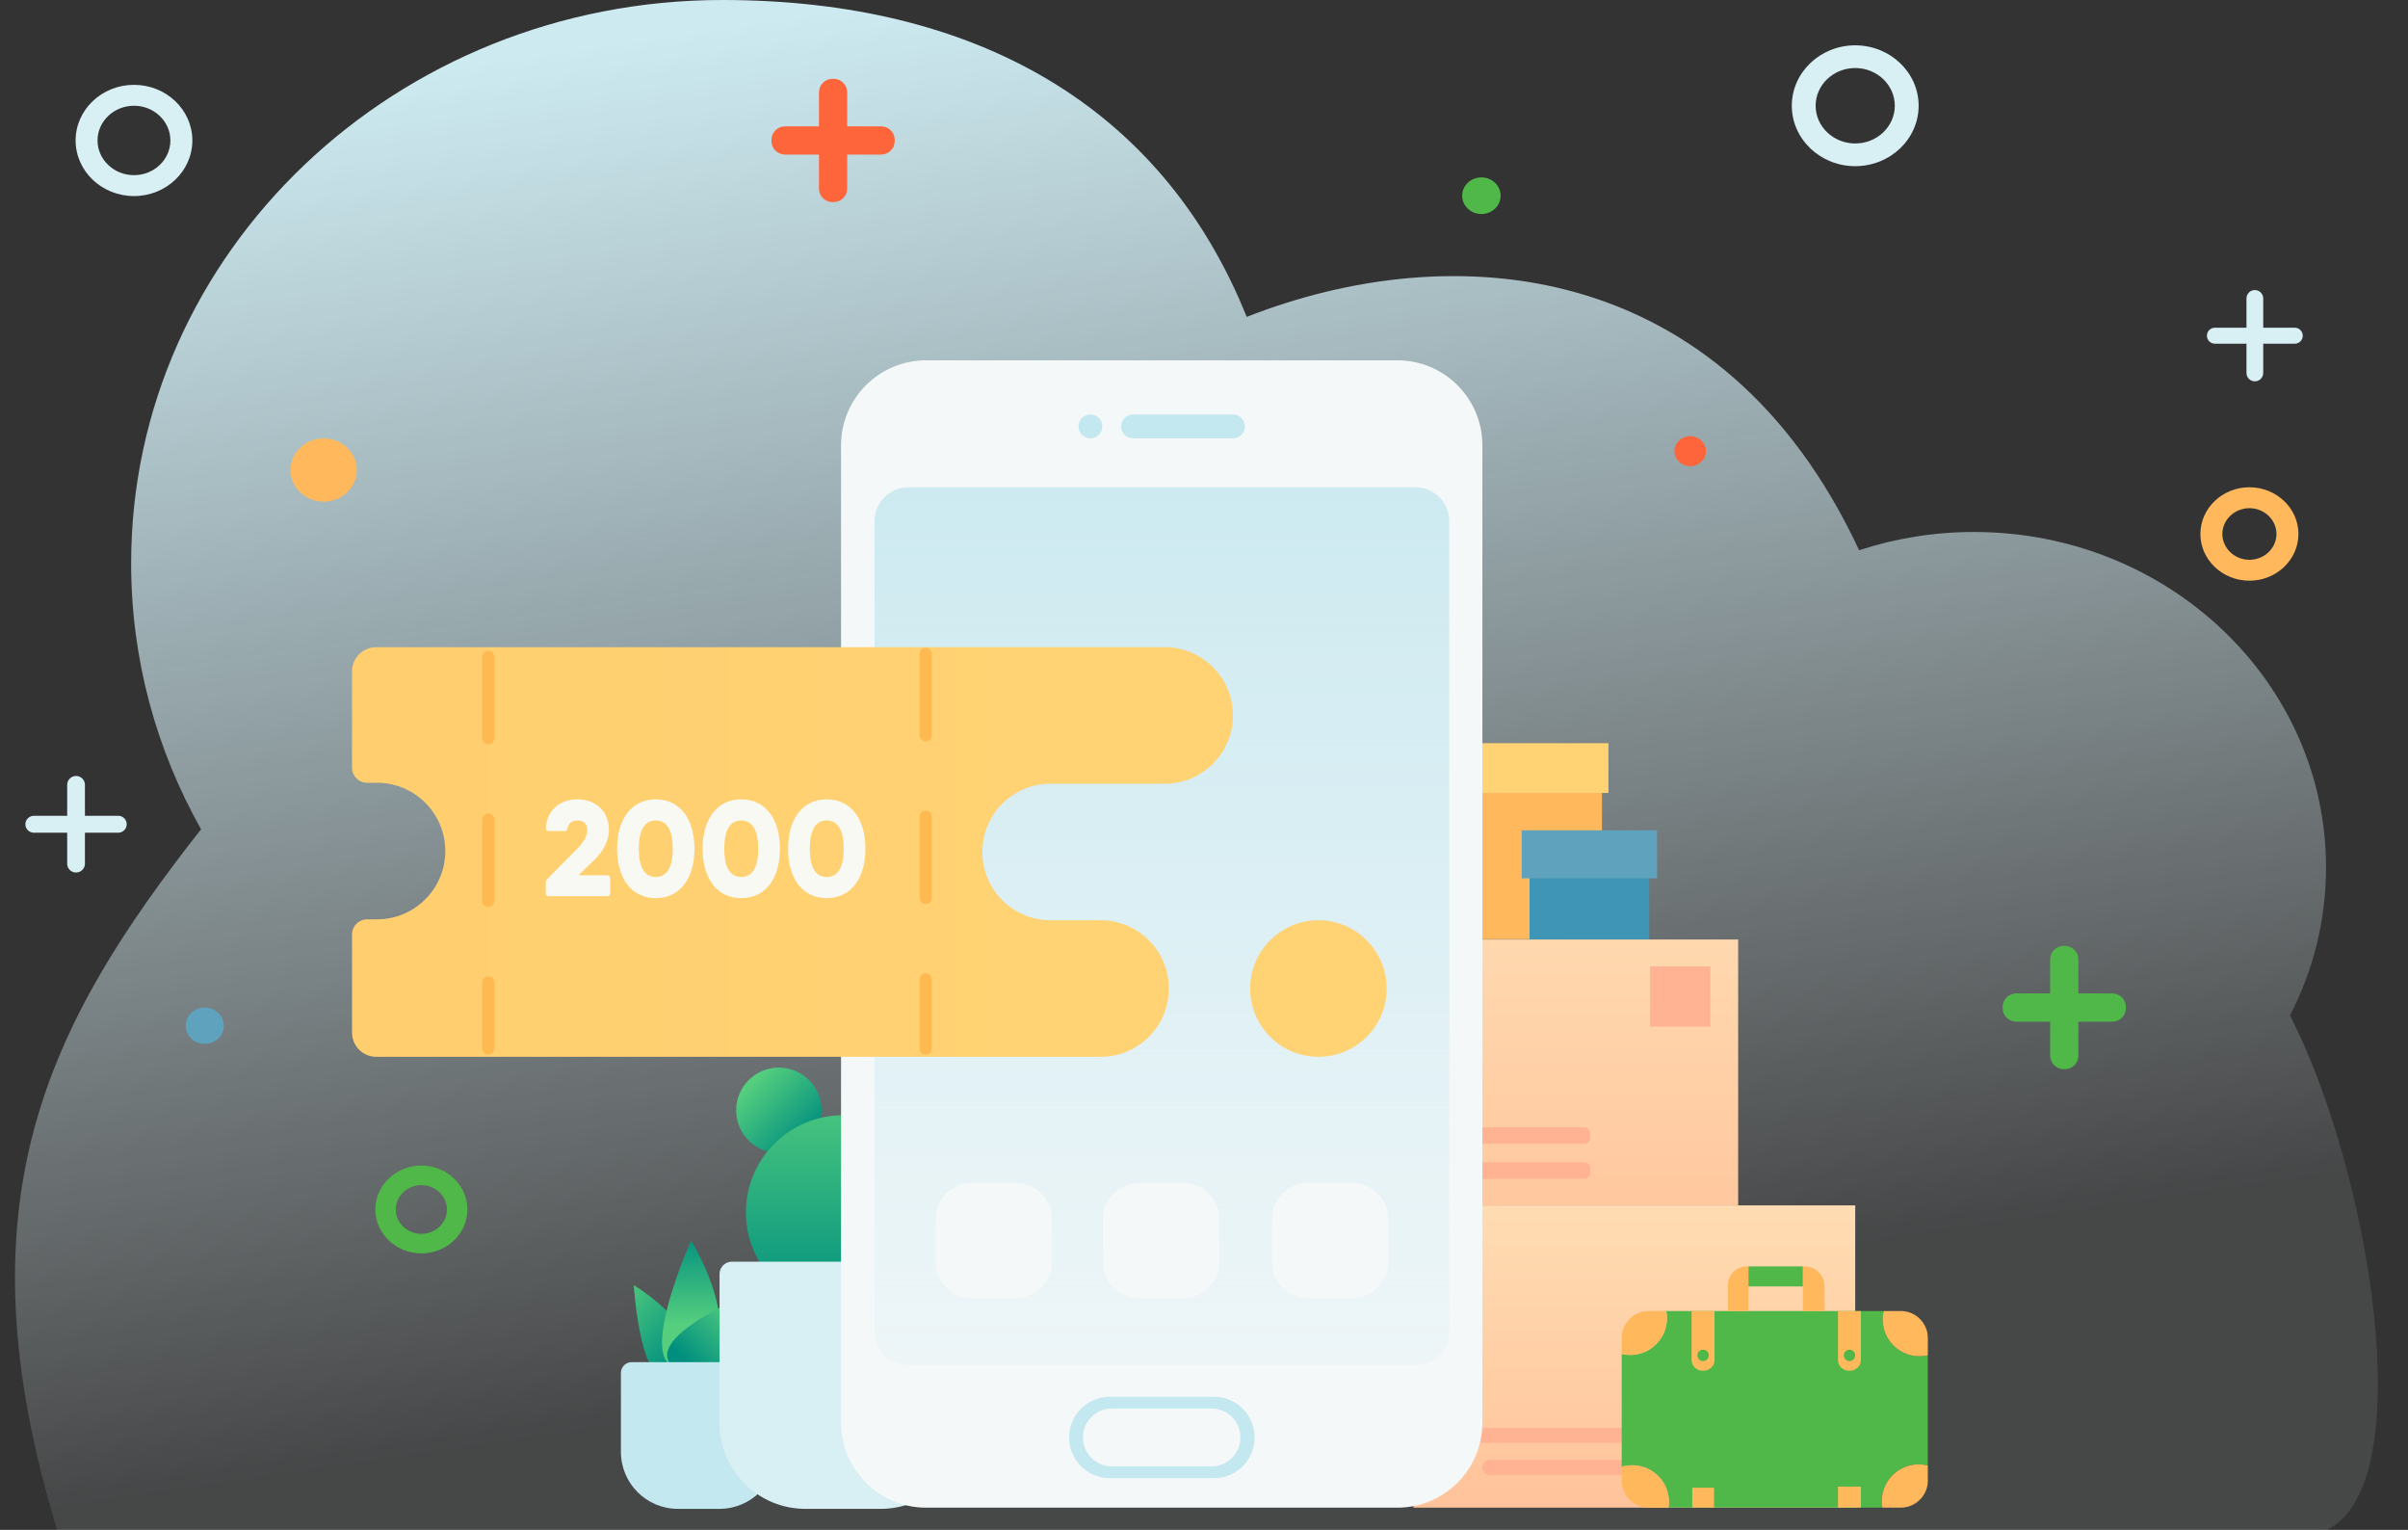 <svg xmlns="http://www.w3.org/2000/svg" width="592" height="376"><rect width="100%" height="100%" fill="#333333" stroke="none"/><style>.st0{fill:#d8eff4}.st2{fill:#ffb95c}.st3{fill:#50b848}.st4{fill:#ff653b}.st5{fill:#5fa2be}.st7{fill:#ffb392}.st9{fill:#ffd273}.st15{fill:#c3e8ef}.st17{fill:#f5f8f8}</style><g id="Квартирный_переезд_баннер"><path class="st0" d="M440.51 25.99c0-8.19 6.99-14.85 15.59-14.85 8.59 0 15.59 6.66 15.59 14.85s-6.99 14.85-15.59 14.85c-8.59 0-15.59-6.66-15.59-14.85zm5.86 0c0 5.11 4.36 9.27 9.73 9.27s9.73-4.16 9.73-9.27-4.36-9.27-9.73-9.27-9.73 4.16-9.73 9.27z"/><g id="Слой_12_2_"><path class="st0" d="M18.59 34.52c0-7.54 6.44-13.67 14.35-13.67 7.91 0 14.35 6.13 14.35 13.67s-6.44 13.67-14.35 13.67c-7.91 0-14.35-6.13-14.35-13.67zm5.39 0c0 4.7 4.02 8.53 8.96 8.53s8.95-3.83 8.95-8.53-4.02-8.53-8.95-8.53-8.96 3.83-8.96 8.53zm530.37 59.2c1.14 0 2.06-.92 2.06-2.06V73.35c0-1.14-.92-2.06-2.06-2.06-1.14 0-2.06.92-2.06 2.06v18.31c0 1.14.92 2.06 2.06 2.06z"/><path class="st0" d="M542.57 82.51c0 1.08.88 1.96 1.96 1.96h19.63c1.08 0 1.96-.88 1.96-1.96s-.88-1.96-1.96-1.96h-19.63a1.95 1.95 0 00-1.96 1.96zM18.7 214.44c1.2 0 2.18-.98 2.18-2.18V192.9c0-1.2-.98-2.18-2.18-2.18-1.2 0-2.18.98-2.18 2.18v19.37c0 1.2.97 2.17 2.18 2.17z"/><path class="st0" d="M6.24 202.58c0 1.15.93 2.08 2.08 2.08h20.75c1.15 0 2.08-.93 2.08-2.08s-.93-2.08-2.08-2.08H8.32c-1.15.01-2.08.94-2.08 2.08z"/></g></g><g id="all_shit"><linearGradient id="SVGID_1_" gradientUnits="userSpaceOnUse" x1="291.214" y1="330.078" x2="340.284" y2="-3.601" gradientTransform="matrix(-1 0 0 1 588.282 0)"><stop offset="0" stop-color="#ecf6fb" stop-opacity=".1"/><stop offset=".298" stop-color="#dbeff5" stop-opacity=".368"/><stop offset=".619" stop-color="#d0ebf2" stop-opacity=".657"/><stop offset="1" stop-color="#cdeaf1"/></linearGradient><path d="M14.05 376c-24.65-80.74-2.32-124.18 35.38-172.19-10.97-19.47-17.19-41.72-17.19-65.36C32.23 61.99 97.31 0 177.58 0c61.97 0 108.01 25.86 128.92 77.89 50.11-19.71 116.78-15.11 150.56 57.35 8.85-2.91 18.35-4.49 28.24-4.49 47.8 0 86.55 36.91 86.55 82.45 0 13.06-3.19 25.41-8.87 36.38 19.63 38.16 32.35 115.05 9.1 126.43H14.05z" fill="url(#SVGID_1_)"/><path class="st2" d="M540.96 131.24c0-6.33 5.41-11.48 12.05-11.48 6.65 0 12.05 5.15 12.05 11.48s-5.41 11.48-12.05 11.48c-6.64 0-12.05-5.15-12.05-11.48zm5.4 0c0 3.49 2.98 6.34 6.65 6.34 3.67 0 6.65-2.84 6.65-6.34 0-3.49-2.98-6.34-6.65-6.34-3.66.01-6.65 2.85-6.65 6.34z"/><ellipse class="st2" cx="79.57" cy="115.52" rx="8.16" ry="7.77"/><path class="st3" d="M92.27 297.26c0-5.95 5.08-10.79 11.32-10.79s11.32 4.84 11.32 10.79c0 5.95-5.08 10.79-11.32 10.79-6.24-.01-11.32-4.84-11.32-10.79zm5.03 0c0 3.3 2.82 5.99 6.29 5.99s6.29-2.69 6.29-5.99c0-3.3-2.82-5.99-6.29-5.99s-6.29 2.68-6.29 5.99z"/><ellipse class="st3" cx="364.2" cy="48.1" rx="4.73" ry="4.5"/><ellipse class="st4" cx="415.53" cy="110.89" rx="3.87" ry="3.69"/><ellipse class="st5" cx="50.34" cy="252.1" rx="4.69" ry="4.47"/><path class="st4" d="M189.66 34.38v.28c0 1.84 1.49 3.33 3.33 3.33h23.64c1.84 0 3.33-1.49 3.33-3.33v-.28c0-1.84-1.49-3.33-3.33-3.33h-23.64c-1.84 0-3.33 1.49-3.33 3.33z"/><path class="st3" d="M492.34 247.49v.28c0 1.84 1.49 3.33 3.33 3.33h23.64c1.84 0 3.33-1.49 3.33-3.33v-.28c0-1.84-1.49-3.33-3.33-3.33h-23.64c-1.84 0-3.33 1.5-3.33 3.33z"/><path class="st4" d="M204.95 19.37h-.28c-1.84 0-3.33 1.49-3.33 3.33v23.64c0 1.84 1.49 3.33 3.33 3.33h.28c1.84 0 3.33-1.49 3.33-3.33V22.7c0-1.84-1.49-3.33-3.33-3.33z"/><path class="st3" d="M507.63 232.48h-.28c-1.84 0-3.33 1.49-3.33 3.33v23.64c0 1.84 1.49 3.33 3.33 3.33h.28c1.84 0 3.33-1.49 3.33-3.33v-23.64c0-1.84-1.49-3.33-3.33-3.33z"/></g><g id="_x34_._Оценка_груза"><linearGradient id="SVGID_2_" gradientUnits="userSpaceOnUse" x1="401.794" y1="256.555" x2="401.794" y2="625.831"><stop offset="0" stop-color="#ffe9bf"/><stop offset="1" stop-color="#ff6e48"/></linearGradient><path fill="url(#SVGID_2_)" d="M347.49 370.55H456.1v-74.3H347.49z"/><path class="st7" d="M357.11 354.62h44.94c1.03 0 1.86-.83 1.86-1.86 0-1.03-.83-1.86-1.86-1.86h-44.94c-1.03 0-1.86.83-1.86 1.86a1.85 1.85 0 001.86 1.86zm9.17 7.92h35.77c1.03 0 1.86-.83 1.86-1.86 0-1.03-.83-1.86-1.86-1.86h-35.77c-1.03 0-1.86.83-1.86 1.86a1.85 1.85 0 001.86 1.86z"/><path class="st3" d="M401.28 360.13c-.9 0-1.77.14-2.59.38v-27.75c.67.16 1.37.25 2.09.25 4.99 0 9.03-4.04 9.03-9.03 0-.6-.06-1.19-.17-1.76h53.46c-.16.66-.25 1.35-.25 2.06 0 4.99 4.04 9.03 9.03 9.03.71 0 1.4-.09 2.06-.25v27.14c-.72-.19-1.48-.3-2.26-.3-4.99 0-9.03 4.04-9.03 9.03 0 .55.06 1.08.15 1.6h-52.61c.07-.45.12-.91.12-1.38 0-4.98-4.04-9.02-9.03-9.02z"/><path class="st2" d="M462.85 324.28c0-.71.09-1.4.25-2.06h4.2c3.67 0 6.65 2.98 6.65 6.65v4.2c-.66.16-1.35.25-2.06.25-4.99 0-9.04-4.05-9.04-9.04zm-62.07 8.73c-.72 0-1.42-.09-2.09-.25v-3.89c0-3.67 2.98-6.65 6.65-6.65h4.3c.11.57.17 1.16.17 1.76 0 4.99-4.04 9.03-9.03 9.03zm70.91 26.9c.78 0 1.54.11 2.26.3v3.68c0 3.67-2.98 6.65-6.65 6.65h-4.5c-.09-.52-.15-1.05-.15-1.6 0-4.98 4.05-9.03 9.04-9.03zm-73.01 3.99v-3.38a9.026 9.026 0 0111.62 8.65c0 .47-.05.93-.12 1.38h-4.86c-3.66 0-6.64-2.98-6.64-6.65zm55.86-27.02h.29c1.48 0 2.67-1.2 2.67-2.67v-11.99h-5.64v11.99c.01 1.47 1.2 2.67 2.68 2.67z"/><circle class="st3" cx="454.69" cy="333.12" r="1.4"/><path transform="rotate(180 454.686 367.956)" class="st2" d="M451.87 365.38h5.64v5.15h-5.64z"/><path transform="rotate(180 418.7 368.102)" class="st2" d="M416.02 365.66h5.35v4.89h-5.35z"/><path class="st2" d="M443.22 322.22h5.34v-6.07c0-2.71-2.2-4.91-4.91-4.91h-.43v10.98zm-18.43 0h5.06v-10.97h-.41c-2.57 0-4.65 2.08-4.65 4.65v6.32z"/><path transform="rotate(-90 436.539 313.71)" class="st3" d="M434.07 307.02H439v13.37h-4.93z"/><path transform="rotate(-180 375.12 209.554)" class="st2" d="M356.4 188.27h37.45v42.58H356.4z"/><path transform="rotate(-180 390.752 218.111)" fill="#3e95b6" d="M376.04 205.31h29.43v25.6h-29.43z"/><path transform="rotate(180 390.741 209.971)" class="st5" d="M374.1 204.07h33.28v11.8H374.1z"/><path transform="rotate(-180 375.044 188.77)" class="st9" d="M354.66 182.65h40.77v12.23h-40.77z"/><linearGradient id="SVGID_3_" gradientUnits="userSpaceOnUse" x1="479.382" y1="266.14" x2="465.329" y2="280.193" gradientTransform="matrix(-1 0 0 1 664.105 0)"><stop offset="0" stop-color="#55ce7e"/><stop offset="1" stop-color="#008f7f"/></linearGradient><circle cx="191.48" cy="272.89" r="10.5" fill="url(#SVGID_3_)"/><linearGradient id="SVGID_4_" gradientUnits="userSpaceOnUse" x1="456.844" y1="262.391" x2="456.844" y2="323.669" gradientTransform="matrix(-1 0 0 1 664.105 0)"><stop offset="0" stop-color="#55ce7e"/><stop offset="1" stop-color="#008f7f"/></linearGradient><circle cx="207.26" cy="297.98" r="23.88" fill="url(#SVGID_4_)"/><linearGradient id="SVGID_5_" gradientUnits="userSpaceOnUse" x1="514.072" y1="317.295" x2="497.043" y2="334.324" gradientTransform="matrix(-1 0 0 1 664.105 0)"><stop offset="0" stop-color="#55ce7e"/><stop offset="1" stop-color="#008f7f"/></linearGradient><path d="M155.81 315.86s19.98 11.94 10.9 21.02-10.9-21.02-10.9-21.02z" fill="url(#SVGID_5_)"/><linearGradient id="SVGID_6_" gradientUnits="userSpaceOnUse" x1="494.281" y1="325.373" x2="494.281" y2="302.869" gradientTransform="matrix(-1 0 0 1 664.105 0)"><stop offset="0" stop-color="#55ce7e"/><stop offset="1" stop-color="#008f7f"/></linearGradient><path d="M169.91 304.89s15.78 25.73-.12 30.7c-15.89 4.97.12-30.7.12-30.7z" fill="url(#SVGID_6_)"/><linearGradient id="SVGID_7_" gradientUnits="userSpaceOnUse" x1="481.584" y1="322.441" x2="494.579" y2="335.436" gradientTransform="matrix(-1 0 0 1 664.105 0)"><stop offset="0" stop-color="#55ce7e"/><stop offset="1" stop-color="#008f7f"/></linearGradient><path d="M189.32 315.76s-7.04 29.35-21.8 21.63c-14.75-7.72 21.8-21.63 21.8-21.63z" fill="url(#SVGID_7_)"/><path class="st15" d="M166.66 370.84h10.23c7.74 0 14.02-6.28 14.02-14.02v-19.39c0-1.46-1.18-2.64-2.64-2.64h-32.98c-1.46 0-2.64 1.18-2.64 2.64v19.39c-.01 7.74 6.26 14.02 14.01 14.02z"/><path class="st0" d="M198.01 370.84h18.51c11.66 0 21.12-9.45 21.12-21.12v-36.57a3.05 3.05 0 00-3.05-3.05h-54.64a3.05 3.05 0 00-3.05 3.05v36.57c-.01 11.67 9.44 21.12 21.11 21.12z"/><linearGradient id="SVGID_8_" gradientUnits="userSpaceOnUse" x1="358.922" y1="164.111" x2="358.922" y2="650.59"><stop offset="0" stop-color="#ffe9bf"/><stop offset="1" stop-color="#ff6e48"/></linearGradient><path fill="url(#SVGID_8_)" d="M290.52 296.23h136.8v-65.32h-136.8z"/><path class="st7" d="M339.35 281.11h50.13c.79 0 1.44-.64 1.44-1.44v-1.18c0-.79-.64-1.44-1.44-1.44h-50.13c-.79 0-1.44.64-1.44 1.44v1.18c0 .8.64 1.44 1.44 1.44zm9.98 8.63h40.15c.79 0 1.44-.64 1.44-1.44v-1.18c0-.79-.64-1.44-1.44-1.44h-40.15c-.79 0-1.44.64-1.44 1.44v1.18c0 .8.65 1.44 1.44 1.44z"/><path transform="rotate(-180 413.08 244.93)" class="st7" d="M405.67 237.52h14.83v14.83h-14.83z"/><path class="st2" d="M418.55 336.88h.29c1.48 0 2.67-1.2 2.67-2.67v-11.99h-5.64v11.99a2.691 2.691 0 002.68 2.67z"/><circle class="st3" cx="418.7" cy="333.12" r="1.4"/></g><g id="_x33_._Планируйте_заранее"><path class="st17" d="M343.53 370.55H227.67c-11.54 0-20.9-9.36-20.9-20.9V109.46c0-11.54 9.36-20.9 20.9-20.9h115.87c11.54 0 20.9 9.36 20.9 20.9v240.19c0 11.54-9.36 20.9-20.91 20.9z"/><linearGradient id="SVGID_9_" gradientUnits="userSpaceOnUse" x1="302.64" y1="408.852" x2="302.64" y2="117.93" gradientTransform="matrix(-1 0 0 1 588.282 0)"><stop offset="0" stop-color="#ecf6fb" stop-opacity=".1"/><stop offset=".298" stop-color="#dbeff5" stop-opacity=".368"/><stop offset=".619" stop-color="#d0ebf2" stop-opacity=".657"/><stop offset="1" stop-color="#cdeaf1"/></linearGradient><path d="M347.96 335.51H223.32a8.32 8.32 0 01-8.32-8.32V128.08c0-4.6 3.73-8.32 8.32-8.32h124.64c4.6 0 8.32 3.73 8.32 8.32v199.11a8.32 8.32 0 01-8.32 8.32z" fill="url(#SVGID_9_)"/><path class="st15" d="M303.13 107.74h-24.58c-1.62 0-2.93-1.31-2.93-2.93s1.31-2.93 2.93-2.93h24.58c1.62 0 2.93 1.31 2.93 2.93s-1.31 2.93-2.93 2.93zm-4.68 255.56h-25.61c-5.52 0-10-4.48-10-10s4.48-10 10-10h25.61c5.52 0 10 4.48 10 10s-4.48 10-10 10z"/><path class="st17" d="M297.85 360.4h-24.5c-3.92 0-7.11-3.18-7.11-7.11 0-3.92 3.18-7.11 7.11-7.11h24.5c3.92 0 7.11 3.18 7.11 7.11-.01 3.93-3.19 7.11-7.11 7.11zm-6.94-69.65h-10.9c-4.89 0-8.85 3.96-8.85 8.85v10.58c0 4.89 3.96 8.85 8.85 8.85h10.9c4.89 0 8.85-3.96 8.85-8.85V299.6c0-4.89-3.96-8.85-8.85-8.85zm-41.16 0h-10.9c-4.89 0-8.85 3.96-8.85 8.85v10.58c0 4.89 3.96 8.85 8.85 8.85h10.9c4.89 0 8.85-3.96 8.85-8.85V299.6c0-4.89-3.96-8.85-8.85-8.85z"/><linearGradient id="SVGID_10_" gradientUnits="userSpaceOnUse" x1="326.037" y1="209.404" x2="1705.438" y2="209.404" gradientTransform="matrix(-1 0 0 1 588.282 0)"><stop offset="0" stop-color="#ffd273"/><stop offset="1" stop-color="#ffb951"/></linearGradient><path d="M109.47 209.17c0-9.27-7.51-16.78-16.78-16.78h-2.42a3.72 3.72 0 01-3.72-3.72v-23.64c0-3.3 2.67-5.97 5.97-5.97h193.81c9.27 0 16.78 7.51 16.78 16.78 0 9.27-7.51 16.78-16.78 16.78h-28.04c-9.27 0-16.78 7.51-16.78 16.78 0 9.27 7.51 16.78 16.78 16.78h12.28c9.27 0 16.78 7.51 16.78 16.78 0 9.27-7.51 16.78-16.78 16.78H92.52c-3.3 0-5.97-2.67-5.97-5.97v-24.1a3.72 3.72 0 013.72-3.72h2.42c9.27 0 16.78-7.51 16.78-16.78z" fill="url(#SVGID_10_)"/><path d="M226.08 257.74v-17.03c0-.83.67-1.5 1.5-1.5s1.5.67 1.5 1.5v17.03c0 .83-.67 1.5-1.5 1.5s-1.5-.67-1.5-1.5zm0-37.03v-20c0-.83.67-1.5 1.5-1.5s1.5.67 1.5 1.5v20c0 .83-.67 1.5-1.5 1.5s-1.5-.67-1.5-1.5zm0-40v-20c0-.83.67-1.5 1.5-1.5s1.5.67 1.5 1.5v20c0 .83-.67 1.5-1.5 1.5s-1.5-.67-1.5-1.5zm-107.54 76.96v-16.22c0-.83.67-1.5 1.5-1.5s1.5.67 1.5 1.5v16.22c0 .83-.67 1.5-1.5 1.5s-1.5-.67-1.5-1.5zm0-36.23v-20c0-.83.67-1.5 1.5-1.5s1.5.67 1.5 1.5v20c0 .83-.67 1.5-1.5 1.5s-1.5-.67-1.5-1.5zm0-40v-20c0-.83.67-1.5 1.5-1.5s1.5.67 1.5 1.5v20c0 .83-.67 1.5-1.5 1.5s-1.5-.67-1.5-1.5z" fill="#ffb951"/><path d="M134.17 219.44v-2.43c0-.4.13-.73.43-1.03l7.34-7.41c1.3-1.33 2.44-2.97 2.44-4.44 0-1.57-.8-2.47-2.3-2.47-1.4 0-2.23.57-2.5 1.8-.1.53-.37.8-.87.8H135c-.53 0-.83-.3-.8-.87.4-4.84 4.04-6.94 7.74-6.94 3.9 0 7.77 2.34 7.77 7.67 0 2.57-1.57 5.24-3.47 7.11l-4.04 3.9h7c.53 0 .83.3.83.83v3.47c0 .53-.3.83-.83.83H135c-.53.01-.83-.29-.83-.82zm17.54-10.84c0-7.2 3.47-12.14 9.51-12.14 6.04 0 9.51 4.94 9.51 12.14 0 7.21-3.47 12.14-9.51 12.14-6.04 0-9.51-4.94-9.51-12.14zm13.68 0c0-4.5-1.37-6.94-4.17-6.94s-4.17 2.43-4.17 6.94 1.37 6.94 4.17 6.94 4.17-2.44 4.17-6.94zm7.34 0c0-7.2 3.47-12.14 9.51-12.14 6.04 0 9.51 4.94 9.51 12.14 0 7.21-3.47 12.14-9.51 12.14-6.05 0-9.51-4.94-9.51-12.14zm13.67 0c0-4.5-1.37-6.94-4.17-6.94s-4.17 2.43-4.17 6.94 1.37 6.94 4.17 6.94 4.17-2.44 4.17-6.94zm7.34 0c0-7.2 3.47-12.14 9.51-12.14 6.04 0 9.51 4.94 9.51 12.14 0 7.21-3.47 12.14-9.51 12.14-6.04 0-9.51-4.94-9.51-12.14zm13.68 0c0-4.5-1.37-6.94-4.17-6.94s-4.17 2.43-4.17 6.94 1.37 6.94 4.17 6.94 4.17-2.44 4.17-6.94z" fill="#f8f9f2"/><circle class="st9" cx="324.13" cy="242.96" r="16.78"/><circle class="st15" cx="268.07" cy="104.81" r="2.93"/><path class="st17" d="M332.44 290.75h-10.9c-4.89 0-8.85 3.96-8.85 8.85v10.58c0 4.89 3.96 8.85 8.85 8.85h10.9c4.89 0 8.85-3.96 8.85-8.85V299.6c-.01-4.89-3.97-8.85-8.85-8.85z"/></g></svg>